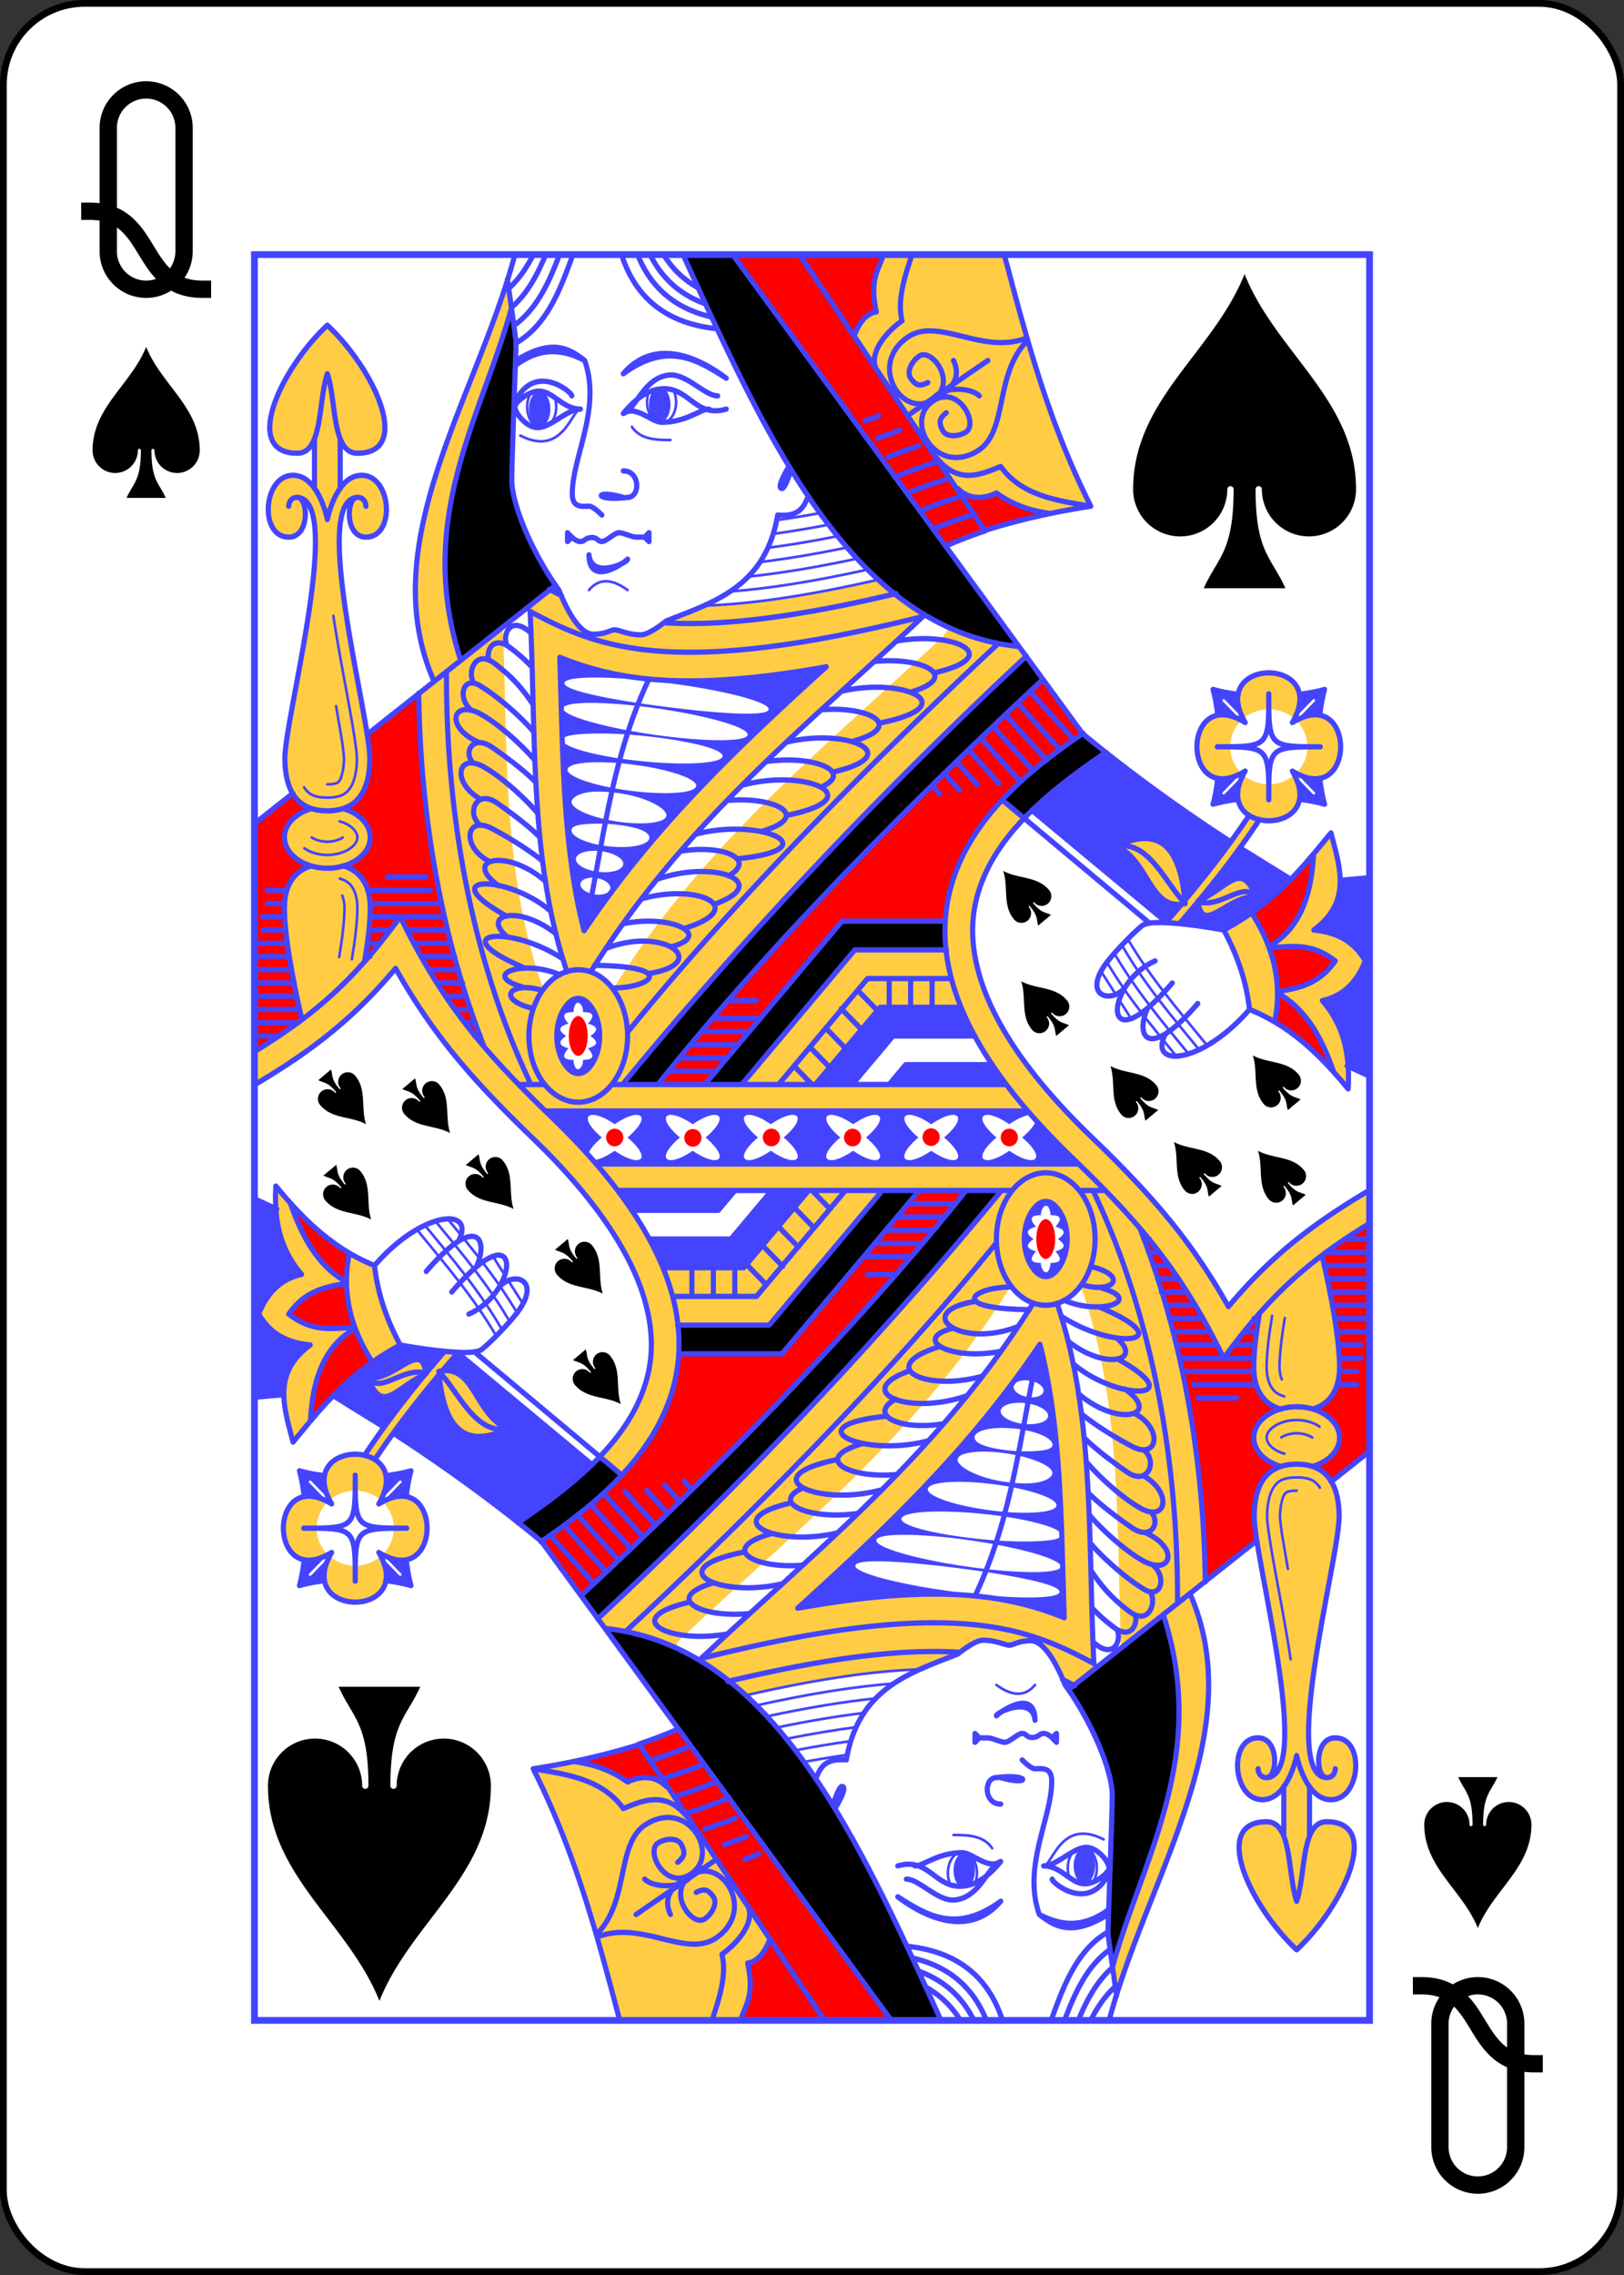 <svg xmlns="http://www.w3.org/2000/svg" xmlns:xlink="http://www.w3.org/1999/xlink" width="240" height="336" viewBox="-120 -168 240 336" preserveAspectRatio="none"><rect x="-120" y="-168" width="240" height="336" fill="#333333" stroke="none"/><defs><path id="A" d="M-82.4-130.4H82.4v260.8H-82.4z"/></defs><symbol id="B" viewBox="-500 -500 1000 1000" preserveAspectRatio="xMinYMid"><path d="M-260 100c300 0 220 360 520 360M-175 0v-285a175 175 0 0 1 350 0v570a175 175 0 0 1-350 0z" stroke="#000" stroke-width="80" stroke-linecap="square" stroke-miterlimit="1.5" fill="none"/></symbol><symbol id="C" viewBox="-600 -600 1200 1200" preserveAspectRatio="xMinYMid"><path d="M0-500c100 250 355 400 355 685a150 150 0 0 1-300 0 10 10 0 0 0-20 0c0 200 50 215 95 315h-260c45-100 95-115 95-315a10 10 0 0 0-20 0 150 150 0 0 1-300 0c0-285 255-435 355-685z"/></symbol><symbol id="D" preserveAspectRatio="none" viewBox="0 0 1300 2000"><path fill="#fc4" d="M635.396 0l216.47 312.338c43.24-13.22 86.964-22 123.133-27.338-50.098-96.776-75.106-190.846-100.89-285zm-339.87 27.285c-49.25 153.695-152.77 308.255-86.273 455.8l-17.434 13.45c1.765 151.1 30.085 286.572 74.54 398.61 18.126 21.287 38.562 42.116 61.48 64.115l11.338 10.62L901.48 970l-.414-.52-.36-.412c15.277 17.283 32.65 35.126 52.316 53.543C1030.143 1094.837 1080 1150 1130 1250c52.982-70.642 98.186-110.097 170-152.787v-37.602c-68.62 39.334-116.942 76.655-164.555 131.967-44.95-77.848-93.918-130.607-160.21-192.69-76.06-71.23-114.274-131.59-129.37-180.426s-8.908-86.603 7.95-120.97c28.317-57.727 91.514-102.355 139.07-133.863l-26.78-21.5c-69.568 45.97-172.88 123.534-159.996 244.348L699.86 787.5l-131.8 152.393-138.578-.03C578.06 763.3 745.83 594.028 899.188 455.1l-9.568-11c-28.867-3.02-55.644-10.376-80.518-21.428a32.41 32.41 0 0 1-7.943 11.234c-136.042 124.48-275.688 231.25-381.37 395.516l-27.332-17.584c109.236-169.792 252.13-278.72 386.762-401.9l17.514 6.863c-17.744-8.987-34.487-19.892-50.29-32.484-124.713 29.032-208.275 36.48-267.268 31.982 0 0-19.316 14.605-29.316 14.605-15 0-25.58-5.645-30.58-5.645s-10 5-25 5-30-25-40-50l-4.232-5.793-39.22 30.256 10.5-.545c7.172 138.453-1.258 281.236 43.03 408.135l-27.418 17.666a32.67 32.67 0 0 1-3.268-6.957C288.23 692.79 295.294 552.704 289.598 421.1l-69.703 53.773L240.1 458.28c-53.015-160.42 25.44-275.424 59.996-399.318zM85 80C30 130-15 225 50 225c9.343 0 15.216-5.7 19.6-15.6l-.055 54.807C63.117 255.8 55.22 250 45 250c-35 0-40 70-5 70 24.463 0 22.958-43.082 10.813-44.932 53.482 5.086-15.81 250.164-15.303 296.22.268 24.388 6.628 48.737 31.463 56.21C48.177 632.494 35 645.17 35 660c0 14.308 12.266 26.61 30.385 32.256C41.675 699.576 35 720.74 35 740c0 36.244 13.136 96.132 20.518 126.33 27.087-19.784 50.566-40.9 73.322-66.11C132.148 778.915 135 756.9 135 740c0-19.4-6.772-40.73-30.848-48.04 13.875-5.208 25.13-15.37 30.848-31.96 0-14.833-13.182-27.51-30.787-32.898 24.057-8.658 30.018-32.217 30.277-55.812.506-46.057-68.784-291.135-15.303-296.22C107.042 276.918 105.537 320 130 320c35 0 30-70-5-70-10.834 0-19.06 6.522-25.074 15.02l.326-55.742C104.5 219 110.42 225 120 225c65 0 20-95-35-145zm641.48 287.838c-86.625 19.835-151.788 28.17-200.805 29.242-14.225 6.274-30.072 11.922-45.78 18.96 58.993 4.5 142.554-2.95 267.197-32.037-7.753-5.207-14.39-10.77-20.613-16.164zM356 456.13c29.627 11.745 64.914 21.56 110.03 25.15 51.303 4.084 115.556.486 200.564-14.404C568.012 554 468.16 644.256 384.25 765.713 359.238 670.907 359.54 564.676 356 456.13zm826.5 17.62c-24.04 0-48.056 17.347-29.86 52.023A45 42.5 0 0 1 1182.5 515a45 42.5 0 0 1 29.865 10.764c18.187-34.67-5.827-52.014-29.865-52.014zm-54.69 47.48c-45.248.775-37.642 97.738 22.793 66.217A45 42.5 0 0 1 1137.5 557.5a45 42.5 0 0 1 13.111-29.943c-8.69-4.533-16.298-6.438-22.803-6.326zm109.383 0c-6.503-.11-14.108 1.792-22.793 6.322A45 42.5 0 0 1 1227.5 557.5a45 42.5 0 0 1-13.109 29.943c60.443 31.534 68.05-65.438 22.8-66.213zm-24.83 67.994A45 42.5 0 0 1 1182.5 600a45 42.5 0 0 1-29.865-10.764c-11.987 22.852-5.63 38.17 6.973 45.96-23.682 34.464-48.94 66.026-74.95 96.207-5.493-55.707-26.207-85.944-79.658-61.402 37.225 16.128 38.57 70.317 75.95 65.697l-17.697 20.102 15.207 1.887 21.61-24.854c5.193 39.08 35.07-7.575 67.213-5.5-16.48-41.743-32.05-10.505-66.48 4.637 24.57-28.866 48.407-59.083 70.803-91.955 26.568 6.128 61.74-10.798 40.754-50.79zM1255 655c-32.963 38.744-63.867 77.98-125 110 16.82 30.213 26.654 60.208 30 90 47.23 18.324 82.887 51.837 115 90 2.342-37.044-4.297-71.387-30-100 23.35-5 40.003-20.02 50-45-14.528-24.402-35.976-32.7-60-35 44.875-32.167 30.266-71.34 20-110zM811.885 817.785c10.865 41.665 35.342 88.007 78.586 139.424l-14.22-17.254-286.463-.06 64.605-.457 75.19-86.94 93.883-.34c-4.903-11.907-8.743-23.39-11.582-34.375zM377.5 842.5c4.423 0 9.318 2.003 14.867 9.24S402.5 871.022 402.5 885s-4.584 26.022-10.133 33.26-10.444 9.24-14.867 9.24-9.318-2.003-14.867-9.24S352.5 898.978 352.5 885s4.584-26.022 10.133-33.26 10.444-9.24 14.867-9.24z"/></symbol><symbol id="E" preserveAspectRatio="none" viewBox="0 0 1300 2000"><path fill="red" d="M557.518 0l248.45 330.457 45.047-18.46L635.367 0zm78.02 0l63.766 90.75C710 65 725 65 725 65c-8.493-38.22 3.315-47.896 8.2-65zM820 265l31.867 47.338c25.64-7.84 51.452-14.113 75.787-19.072C907.758 290.72 885.52 284.657 865 270c-10 5-30 10-45-5zm99.127 216.287c-154.982 139.73-323.574 305.79-448.77 458.725L525 940l160-185h120.418l-.055-.412c6.374-102.762 97.5-170.658 160.412-212.23zm-727.42 15.563l-60.258 46.652c1.93 12.046 3.108 21.693 3.04 27.787-.26 23.595-6.22 47.154-30.277 55.813C121.818 632.49 135 645.167 135 660c-5.718 16.588-16.972 26.75-30.848 31.96C128.23 699.27 135 720.6 135 740c0 16.9-2.852 38.915-6.16 60.22l-5.873 6.395c15.6-16.646 30.96-35.183 47.033-56.613 30.25 60.502 60.45 104.592 96.857 145.715-44.955-112.6-73.273-248.08-75.15-398.865zM44.53 610.36L0 644.615v258.168c30.798-18.317 56.707-36.047 80.428-55.885-8 6.672-16.27 13.12-24.9 19.432C48.136 836.132 35 776.244 35 740c0-19.26 6.675-40.424 30.385-47.744C47.266 686.61 35 674.308 35 660c0-14.83 13.177-27.506 31.973-32.502-10.444-3.142-17.61-9.277-22.44-17.137zm1190.098 68.797l-1.12 1.047c-20.054 23.043-41.87 45.665-71.744 65.723 27.117 39.37 36.653 80.374 27.744 123.13 25.44 14.765 47.233 33.87 67.875 55.842-10.1-28.954-26.957-68.052-64.62-89.363 37.1-5.814 52.6-16.02 67.236-35.535-28.578-21.248-50.476-15.945-77.303-15.67 39.15-21.896 49.937-64.783 51.932-105.172zM110.746 819.238l-2.373 2.346 2.373-2.346zm-5.152 5.05l-2.307 2.223 2.307-2.223zm-5.262 5.006l-6.273 5.78 6.273-5.78zm-6.54 6.02l-4.43 3.94 4.43-3.94zM377.5 862.5a11 22.5 0 0 0-11 22.5 11 22.5 0 0 0 11 22.5 11 22.5 0 0 0 11-22.5 11 22.5 0 0 0-11-22.5zm225.176 127.465a10 10 0 0 0 0 20 10 10 0 0 0 0-20zM420 990a10 10 0 1 0 0 20 10 10 0 1 0 0-20zm91.133.4a10 10 0 1 0 0 20 10 10 0 1 0 0-20z"/></symbol><symbol id="F" preserveAspectRatio="none" viewBox="0 0 1300 2000"><path fill="#44f" d="M472.5 150a12.5 20 0 0 0-12.5 20 12.5 20 0 0 0 12.5 20 12.5 20 0 0 0 12.5-20 12.5 20 0 0 0-12.5-20zm-140 5a12.5 20 0 0 0-12.5 20 12.5 20 0 0 0 12.5 20 12.5 20 0 0 0 12.5-20 12.5 20 0 0 0-12.5-20zM356 456.13c3.55 108.548 3.248 214.78 28.26 309.584C468.16 644.256 568.012 554 666.584 466.875c-85.008 14.9-149.262 18.49-200.564 14.404-45.115-3.592-80.402-13.405-110.03-25.15zm42.926 22.922c22.576.103 52.528 2.344 83.498 6.246 65.746 8.284 118.153 21.66 117.055 29.873s-56.31 5.08-122.053-3.205-117.118-18.58-116.027-26.793c.534-4.02 14.072-6.23 37.527-6.12zM1117.5 492.5c2.4 8.404 4.227 18.25 5.475 28.844v.36c7.388-1.364 16.466.084 27.232 5.623l-21.268-21.268a1.5 1.5 0 1 1 2.121-2.121l21.268 21.268c-5.53-10.748-6.98-19.813-5.63-27.193-10.73-1.25-20.702-3.086-29.2-5.514zm130 0c-8.425 2.407-18.3 4.234-28.924 5.482h-.28c1.36 7.386-.087 16.46-5.623 27.223l21.266-21.266a1.5 1.5 0 1 1 2.121 2.121l-21.268 21.268c10.757-5.534 19.827-6.984 27.21-5.627v-.172c1.25-10.665 3.08-20.576 5.496-29.03zm-853.6 15.258c20.384.103 47.43 2.344 75.393 6.246 59.364 8.284 106.684 21.66 105.69 29.873s-49.917 8.157-109.277-.127-106.684-21.66-105.69-29.873c.486-4.02 12.71-6.227 33.885-6.12zm7.695 34.68c15.094-.075 32.615.814 50.48 2.563 51.5 5.04 94.008 14.752 93.676 23.004s-42.347 10.855-93.85 5.814-92.983-15.817-92.65-24.068c.203-5.087 15.52-7.18 42.346-7.312zM992.4 563.53c-26.288 17.83-58.004 39.716-85.844 65.822L1063.252 755.8l17.697-20.102c-37.378 4.62-38.724-49.57-75.95-65.697 53.45-24.542 74.165 5.695 79.658 61.402 18.288-21.222 36.202-43.132 53.46-66.25-50.496-31.9-99.368-65.632-145.71-101.62zm92.248 167.87l-3.71 4.295c1.306-.16 2.653-.388 4.05-.697l-.342-3.598zm-21.406 24.396l1.324 1.023C1092.824 758.22 1130 765 1130 765c33.235-17.408 57.528-36.95 78.082-57.385l-59.21-35.72c-15.553 20.888-31.646 40.782-48.066 60.072 34.43-15.142 49.998-46.38 66.48-4.637-32.143-2.075-62.02 44.58-67.213 5.5l-21.61 24.854zm-663.367-180.81c12.14-.075 26.23.814 40.598 2.563 41.42 5.04 74.783 15.817 74.516 24.068s-34.06 10.855-75.48 5.814-74.783-15.817-74.516-24.068c.164-5.087 13.308-8.243 34.883-8.377zm814.908 12.684l21.268 21.268a1.5 1.5 0 1 1-2.121 2.121l-21.266-21.266c5.537 10.764 6.984 19.84 5.62 27.227h.322c10.61 1.248 20.47 3.074 28.883 5.48-2.428-8.497-4.263-18.47-5.512-29.2-7.38 1.352-16.447-.1-27.195-5.63zm-64.588.002c-10.75 5.53-19.816 6.98-27.197 5.627v.072c-1.25 10.702-3.085 20.648-5.508 29.127 8.497-2.428 18.47-4.265 29.2-5.514-1.352-7.38.1-16.446 5.63-27.193l-21.268 21.268a1.5 1.5 0 1 1-2.121-2.121zM399.95 608.22c7.756-.014 16.34.596 25.05 1.78 30.5 4.147 55.198 16.746 55.244 25s-24.648 11.585-55.16 7.438-55.282-14.2-55.328-22.453c-.032-5.623 11.687-11.73 30.195-11.764zm2.94 36.283A138.68 138.68 0 0 1 415 645c25.086 2.107 44.778 7.028 45.422 14.98s-19.17 12.686-44.256 10.578-45.944-10.26-46.588-18.21c-.523-6.467 13.793-7.764 33.314-7.842zm-6.37 30.78c1.538.001 3.102.06 4.674.18 15.244 1.152 28.128 7.433 28.78 14.027s-11.178 11.008-26.422 9.855-28.128-7.433-28.78-14.027c-.573-5.812 8.608-10.048 21.748-10.035zm-2.72 30.47c.975.002 1.966.05 2.963.145 9.66.914 17.828 5.9 18.242 11.133s-7.086 8.737-16.748 7.822-17.828-5.9-18.242-11.133c-.365-4.614 5.455-7.977 13.785-7.967zm906.2.078l-34.277 2.855c.225 20.003-6.783 39.153-30.72 56.31 24.024 2.3 45.472 10.598 60 35-9.997 24.98-26.65 40-50 45 19.682 21.9 28.177 47.183 30.03 74.453l.01.008L1300 930.555zm-167.266 64.205l.705 1.34-.705-1.34zm3.04 5.883l.254.498-.254-.498zm2.676 5.484l.637 1.357-.637-1.357zm2.455 5.324l.54 1.2-.54-1.2zm2.596 5.984l.62 1.506-.62-1.506zm2.07 5.117l.594 1.508-.594-1.508zm2.342 6.188l.564 1.592-.564-1.592zm1.732 4.965l.61 1.814-.61-1.814zm2.027 6.266l.537 1.805-.537-1.805zm1.47 5l.533 1.914-.533-1.914zM377.5 842.5c-4.423 0-9.318 2.003-14.867 9.24S352.5 871.022 352.5 885s4.584 26.022 10.133 33.26 10.444 9.24 14.867 9.24 9.318-2.003 14.867-9.24S402.5 898.978 402.5 885s-4.584-26.022-10.133-33.26-10.444-9.24-14.867-9.24zm-.273 4.795c2.956.088 5.95 5.08 5.95 10.705 10.93-.11 14.677 3.31 5.676 13 13.697 3.744 10.645 8.7 2.838 14 7.808 5.3 10.86 10.256-2.838 14 9.002 9.69 5.255 13.11-5.676 13 0 10-9.46 18-11.352 0-10.93.11-14.677-3.31-5.676-13-13.697-3.744-10.645-8.7-2.838-14-7.808-5.3-10.86-10.256 2.838-14-9.002-9.69-5.255-13.11 5.676-13 .828-7.875 3.103-10.773 5.402-10.705zm352.357 5.205l-75.19 86.94 43.004-.04L744.445 885H840l-15-32.5zm29.723 65l-19.23 22.236 136.174.22L860 917.5zm-104.135 52.42l-315.76.18c2.44 2.48 4.988 4.874 7.566 7.29 15.37 14.394 29.32 28.433 41.9 42.127 1.07-4.444 6.05-11.13 16.11-19.516-30-25-15-35 15-15 30-20 45-10 15 15 30 25 15 35-15 15-11.07 7.38-20.085 10.664-25.562 10.63l3.906 4.38 256.418-.133zm-170.012 4.445c5.45-.146 14.6 3.135 25.84 10.635 30-20 45-10 15 15 30 25 15 35-15 15-30 20-45 10-15-15-18.75-15.625-19.922-25.39-10.84-25.635zm91 0c5.45-.146 14.6 3.135 25.84 10.635 30-20 45-10 15 15 30 25 15 35-15 15-30 20-45 10-15-15-18.75-15.625-19.922-25.39-10.84-25.635z"/></symbol><symbol id="G" preserveAspectRatio="none" viewBox="0 0 1300 2000"><path d="M499.674 0c99.157 212.426 198.842 423.784 391.404 444.248L557.508 0zM299.898 59.855C265.54 182.854 187.085 297.86 240.1 458.28l109.775-85.334C322.205 333.64 300 282.3 300 255c0-20 5.003-150 5-155-.001-2.004-2.41-19.274-5.102-40.145zM899.9 454.842C746.55 593.77 578.784 763.04 429.508 939.47l40.848.543c125.198-152.936 293.79-318.994 448.6-458.633zM965.7 542.3c-28.872 19.187-64.125 44.128-93.98 75.523l25.55 20.043c30.23-29.844 65.96-54.6 95.6-73.98-9.28-6.88-18.47-14.107-27.172-21.588zM685 755L525.102 939.883 570 940l129.86-152.5h106.79L805 755z"/></symbol><symbol id="H" preserveAspectRatio="none" viewBox="0 0 1300 2000"><path stroke="#44f" stroke-linecap="round" stroke-linejoin="round" stroke-width="6" fill="none" d="M435 885a57.5 75 0 0 1-57.5 75 57.5 75 0 0 1-57.5-75 57.5 75 0 0 1 57.5-75 57.5 75 0 0 1 57.5 75m-17.923 55h458.95m-567.756 0h28.757m2.463 30h561.987M131.845 543.196l219.2-168.607M0 644.615l44.832-34.486m1093.334 55.053c-60.174-38-118.04-78.63-172.87-122.725m243.284 165.45l-59.89-36.12M557.518 0l407.928 542.578m334.284 517.187c-68.477 39.278-116.733 76.573-164.284 131.813-44.95-77.848-93.918-130.607-160.21-192.69-76.06-71.23-114.274-131.59-129.37-180.426s-8.908-86.603 7.95-120.97c28.317-57.727 91.513-102.355 139.07-133.864M499.685.037c99.152 212.415 198.83 423.74 390.656 443.814m-525.977 368.46c-44.288-126.9-35.856-269.682-43.028-408.135 76.717 39.852 163.357 77.44 457.882 5.76-134.632 123.19-277.526 232.116-386.762 401.91m-36.48-355.722c29.63 11.748 64.92 21.562 110.043 25.154 51.306 4.084 115.563.486 200.578-14.406C568.02 554 468.206 644.355 384.352 765.734c-24.965-94.927-24.797-201.063-28.375-309.61m511.366-15.72c-147.713 133.67-306.904 290.168-431.25 439.03M223.892 472.87c-.823 183.17 37.986 343.482 98.116 466.27m-130.51-442.427c2.086 150.922 30.405 286.392 75.553 398.74m162.457 44.016C578.783 763.04 746.552 593.77 899.91 454.84m-429.556 485.17c125.198-152.936 293.8-318.994 448.6-458.633M525 940l160-185h120.42M567.926 940.05L699.86 787.5h106.79M611.465 939.4L714.723 820h97.264M654.392 939.44l75.192-86.94h93.897m-126.085 86.9l47.05-54.4h95.046m-99.416 54.736l19.23-22.236H860m46.392-288.077l157.394 127.254M871.924 617.813l171.32 139.198M459.62 481.348C414.87 573.513 406.452 669.627 385 765M303.656-.002c-44.562 162.79-165.042 327.08-94.233 483.475M240.1 458.28c-53.015-160.42 25.44-275.425 59.996-399.32M805.81 330.134c14.888-6.445 30.422-12.16 46.15-17.214M.097 902.74C71.866 860.067 117.037 820.617 170 750c50 100 99.857 155.164 176.98 227.39 281.56 263.684 94.15 409.61-13.084 480.47M377.5 842.5c4.423 0 9.318 2.003 14.867 9.24S402.5 871.022 402.5 885s-4.584 26.022-10.133 33.26-10.444 9.24-14.867 9.24-9.318-2.003-14.867-9.24S352.5 898.978 352.5 885s4.584-26.022 10.133-33.26 10.444-9.24 14.867-9.24M1130 765c16.82 30.213 26.654 60.208 30 90 47.23 18.324 82.887 51.837 115 90 2.342-37.044-4.297-71.387-30-100 23.35-5 40.003-20.02 50-45-14.528-24.402-35.976-32.7-60-35 44.875-32.167 30.266-71.34 20-110-32.963 38.744-63.867 77.98-125 110m170-59.167l-34.324 2.86M1300 930.555l-26.17-11.632m-81.102-82.498c37.7 20.42 54.567 59.52 65.28 89m-75.038-140.513c26.555-.87 48.454-6.172 77.03 15.077-14.637 19.516-30.136 29.72-67.2 34.643m41.83-155.485c-1.995 40.39-12.783 83.276-52.204 104.577m-20.082-38.31c26.538 39.875 36.074 80.877 26.98 123.434M1130 765s-82.168-15-95-5-32.97 31.307-40 40c-31.97 39.527 3.645 49.73 20 30m35-30c-59.312 25.45-64.226 120.615 20 25m-28.807 28.53c-14.944 32.294.758 60.3 58.5-5.248m-37.508 34.3c-21.19 38.702 41.57 35.553 97.815-27.59m-96.748-99.2c33.572-37.624 66.287-76.827 96.446-120.735m-81.24 122.622c32.493-36.683 64.095-75.006 93.255-117.826M1085 735c-4.952-58.002-25.404-90.068-80-65 38.526 16.69 38.618 74.158 80 65m-80-65c37.807-6.254 56.14 40.797 80 65m15-2.668c35-15 50.673-47.07 67.282-5-32.282-2.084-62.282 45-67.282 5m.066.514c26.326 8.267 52.462-23.905 67.216-5.514M1155 585c-75 45-75-100 0-55-45-75 100-75 55 0 75-45 75 100 0 55 45 75-100 75-55 0m87.5-27.5c-60 0-60 0-60-60 0 60 0 60-60 60 60 0 60 0 60 60 0-60 0-60 60-60m-119.526-36.157c-1.248-10.594-3.073-20.44-5.474-28.843 8.577 2.45 18.654 4.3 29.498 5.55m-.243 118.928c-10.75 1.25-20.742 3.1-29.255 5.522 2.423-8.48 4.258-18.424 5.507-29.126m118.94-.388c1.25 10.85 3.1 20.933 5.552 29.514-8.414-2.404-18.274-4.23-28.883-5.478m-.04-119.038c10.625-1.248 20.5-3.076 28.924-5.483-2.415 8.453-4.247 18.364-5.495 29.03M357.96 386.26l-14.283-7.126m404.393 4.804c-125.618 29.15-209.18 36.6-268.277 33.14M356 456.13c29.627 11.745 64.914 21.56 110.03 25.15 51.303 4.084 115.556.486 200.564-14.404C568.012 554 468.16 644.256 384.25 765.713 359.238 670.907 359.54 564.676 356 456.13M85 135c10.787 31.13 5 90 35 90 65 0 20-95-35-145-55 50-100 145-35 145 30 0 24.213-58.87 35-90M40 285s0-10 10-10c12.88 0 15 45-10 45-35 0-30-70 5-70 30 0 40 50 40 50s10-50 40-50c35 0 40 70 5 70-25 0-22.88-45-10-45 10 0 10 10 10 10m-10-10c-55 2.668 15 250 14.49 296.29C134.168 600.673 125 630 85 630s-49.168-29.327-49.49-58.71C35 525 105 277.668 50 275m20-10.016v-56.65m30 56.856v-56.445m3.206 418.65C121.818 632.488 135 645.167 135 660c0 19.33-22.386 35-50 35s-50-15.67-50-35c0-14.83 13.177-27.506 31.782-32.604m-.85 65.08C41.675 699.577 35 720.74 35 740c0 36.244 13.136 96.133 20.364 126.343m73.005-65.666C132.147 778.914 135 756.9 135 740c0-19.4-6.772-40.73-31.462-47.677M256.892 885h6.386M0 885h28.737m216.834-15h11.9M0 870h51.088m182.582-15h18.578M0 855h52.54m170.39-15h24.093M0 840h49.346m163.424-15h29.898M0 825h46.444m156.748-15h34.543M0 810h43.54m150.942-15h38.897m-103.918 0h5.225M0 795h40.638m145.427-15h42.96m-97.242 0h14.514M0 780h38.316m139.912-15h46.734m-91.146 0h24.673M10 765h26.284m98.403-15h86.502M10 750h24.543m100.435-15h83.018M15 735h20.123m97.532-15H205m-190 0h22.845M155 705h45m125-195c-11.823-17.57-24.455-31.947-45.42-47.163-21.678-15.732-32.015 9.636-23.863 22.705M325 540c-13.684-15.717-40.727-39.318-62.257-51.807-20.397-11.832-26.523 15.1-9.535 27.995m73.44 56.35c-13.684-15.717-40.423-39.856-62.257-51.807-33.042-18.086-43.84 14.16-2.743 31.807m68.033 79.606c-13.684-15.717-40.423-39.856-62.257-51.807-30.812-16.866-37.656 16.866-5.116 35.807m65.76-18.456c-13.86-13.6-33.316-27.705-50.773-39.513-22.074-14.93-34.105 4.474-22.836 17.226m77.737 83.987c-13.77-13.233-32.62-26.885-49.583-38.358-24.045-16.263-36.173 12.272-19.252 25.316m72.12 40.26c-16.237-12.964-39.967-26.862-58.055-36.27-31.27-16.26-36.887 20.48-3.298 37.12m65.315 22.485c-45.63-38.6-98.24-25.3-54.442 5.056m60.578 28.858c-49.783-42.234-140.14-42.27-51.454 5.5m65.03 48.07c-62.846-40.07-141.74-29.44-43.897 10.66m40.895 7.628c-43.416-18.163-92.79.2-43.97 13.658m23.615 4.177c-36.462-11.384-55.926 9.427-11.424 20.21m-.735-386.375c-7.192-7.586-15.5-14.892-25.86-22.4-17.52-12.715-26.72.327-25.123 12.49m49.503-29.247l-4.06-3.014c-19.412-14.087-28.607 3.442-24.227 16.36m57.628 327.772c-41.83-32.623-87.13-22.987-57.826 2.6M396.5 805.034c97.552 1.04 65.936 25.615 21.194 25.634m-7.5-44.952c31.88-11.92 60.58-9.172 74.958-1.63 16.817 8.823 14.04 24.205-26.164 30.35m-28.448-56.704c58.577-11 103.695 13.95 55.485 26.19m-34.41-54.317c67.42-18.097 125.455 10.742 49.426 33.663m-31.897-55.65c69.253-23.47 135.427 4.475 67.152 28.145m-39.27-60.03c50.502-8.008 88.675 9.666 55.55 28.022m-38.523-47.188c77.254-19.945 157.955 17.262 48.763 27.753m-11.9-66c57.176-5.002 100.01 18.027 40.226 35.034m-22.25-52.405c75.248-19.798 151.842 14.61 51.224 34.336m-23.275-61.12c55.645-7.643 102.468 11.747 64.246 28.765m-40.35-50.813c71.57-16.516 140.665 14.62 53.46 34.064m-13.463-70.602c57.115-4.525 99 18.874 36.455 35.786m-12.802-56.768c73.88-16.895 144.864 16.9 43.68 36.08m-5.273-69.844c57.765-5.504 101.75 17.66 42.025 34.797m-16.4-57.86c68.018-11.92 127.59 17.438 43.802 36.027m-146.68-199.93C640.452 285.48 635.593 297.26 610 295c-14.372 81.302-73.773 98.388-130 120 0 0-19.42 15.646-29.42 15.646-15 0-25.58-5.646-30.58-5.646s-10 5-25 5-30-25-40-50c-30-40-55-96.045-55-125 0-20 5.003-150 5-155-.002-3.09-5.728-42.446-10.104-72.074M622.933 240.32c-6.317 10.23-13.74 24.42-7.933 24.68 2.734.12 6.97-10.378 10.244-19.906m278.917 249.72L954.724 549M890 508.204l48.735 52.216m-63.377-39.332l48.02 51.45m-61.73-37.568l46.154 49.45m-60.775-36.544l45.963 49.246m-60.147-35.872l35.288 37.81m-49.458-24.42l24.026 25.742m-38.824-13.026l17.842 19.116m-31.643-5.332l8.928 9.566M482.76 925h55.42m-42.282-15h55.008M508.2 895h55.83m-42.693-15h55.42m-42.282-15h55.42m-36.946-20H585m205-25v32.5M765 820v32.5M740 820v32.5m-36.732-19.232l22.578 22.578m-41.757-1.757l23.4 23.4m-41.552-1.552l22.783 22.783m-40.525-.525l22.578 22.578m-41.552-1.552l20.73 20.73m141.345-629.195c15.63-6.297 31.834-11.835 48.115-16.7m-63.254-3.714c15.845-6.355 32.273-11.933 48.765-16.813m-64.1-3.053c16.18-6.504 32.973-12.196 49.824-17.16m-64.098-1.096c16.426-6.796 33.542-12.736 50.76-17.9m-58.186-5.144c11.718-4.608 23.734-8.797 35.842-12.6m-48.416-8.347c8.464-3.276 17.075-6.335 25.756-9.19m-40.617-10.697l16.37-5.825M900.41 94.432c-51.863 19.822-103.68-24.662-138.977-.8C715 125 755 185 789.335 165.19 821.135 146.84 790 105 775 115c-9.303 6.202-14.888 18.31-10 25 6.18 8.46 10.49 9.628 20 5m116.467-47.867c-39.705 38.323-22.12 103.88-58.726 125.388-48.317 28.39-85.238-33.553-52.57-56.007 30.256-20.796 54.606 25.324 39.12 34.554-9.604 5.724-22.937 5.55-26.87-1.743-4.972-9.22-4.172-13.613 4.102-20.203M765 180l90-60m-10 40c-10-10-45.467-11.357-55 5 22.008-11.038 34.763-24.757 25-45m-20 110c25 30 50 20 75 10 24.055 32.765 64.66 38.666 105 45M725 130c-10-20 15-45 30-55-5.85-23.05 2.707-49 11.594-74.995M700 90c10-25 25-25 25-25-8.483-38.172 3.29-47.867 8.187-64.93M427.964.018c17.1 51.73 55.35 78.382 111.355 83.976M446.67.044c15.96 38.8 45.366 61.656 86.47 70.64M461.245.016c13.98 27.43 35.684 45.703 64.338 55.732M476.996.108c10.384 16.345 24.002 28.856 40.64 37.786M371.264.044c-14.92 40.152-30.346 80.03-66.568 100.24M355.61.044c-12.266 31.76-26.47 61.802-52.938 80.255M339.57.02c-9.837 23.176-21.68 44.5-39.856 59.863m25.442-59.8c-7.692 14.638-16.88 27.88-28.89 38.46M305 120c41.102-25.066 61.56-14.287 80 0 20 55-15 110-14.42 151.676.216 15.477 11.727 13.45 19.42 13.324 5-.08 15 10 15 10M305 125c29.586-20.976 55.476-17.507 80-5m45 125c20 0 20 30 5 30-40 5-40-10-5 0m-65 40v10l5-5-5-5m90 5l5-5v10l-5-5m-85 0s5 5 10 5 5.244-4 12.322-4.485C400 320 400 325 405 325s15-10 20-10 15 5 20 5h10m-65 20c3.07 28.452 45.614 8.69 45 5-5 5-44.772 31.85-45-5m40-205c51.536-36.72 85.865-16.182 120 5-35.405-25.982-85-45-120-5m110 25c-15 0-36.47-25.385-56.386-23.55C453.8 139.2 445 175 430 180c17.935-21.408 33.794-28.22 48.07-28.065C507.274 152.25 515 185 550 175m-120 5c15-10 32.81 10.043 45.174 9.945C504.082 189.717 519.494 175 530 175m-150 0c-20 0-30.874-19.165-47.032-20.3-12.34-.86-29.195 12.612-29.195 17.612 0 7.07 11.237 20.708 22.743 23.258 16.39 3.633 36.296-20.23 53.483-20.58m-75-10c22.643-42.75 64.953-9.492 65-5m450 105c15 15 35 10 45 5 20.52 14.656 42.757 20.72 62.683 23.23m-75.816 19.108C895.106 299.118 938.83 290.348 975 285 924.9 188.223 899.9 94.153 874.117-.002m-22.25 312.34C895.106 299.118 938.83 290.348 975 285 924.9 188.223 899.9 94.153 874.117-.002m-23.104 312L635.367 0m292.286 293.265C907.757 290.72 885.52 284.657 865 270c-10 5-30 10-45-5"/></symbol><symbol id="I" preserveAspectRatio="none" viewBox="0 0 1300 2000"><path stroke="#44f" stroke-linecap="round" stroke-linejoin="round" stroke-width="3" fill="none" d="M986.603 811.202l17.525 26.837m3.576 5.477l14.288 21.88M993.5 800.868c12.595 20.813 26.365 39.794 40.672 57.94m3.68 4.637l18.38 22.414m3.58 4.268l14.837 17.57m-72.35-116.42c25.655 42.892 56.33 77.957 86.527 113.77m-77.496-122.804c26.598 44.9 58.724 81.183 90.152 118.553m-83.262-125.392c27.228 45.115 59.987 81.6 91.79 119.595M92 409.1c5.346 34.4 12.365 69.897 17.98 99.543s9.608 54.847 9.523 62.492c-.145 13.187-2.604 25.095-7.352 32.22S101.334 615 85 615s-22.393-4.53-27.14-11.654m37.37-91.922l6.813 39c1.65 10.708 2.46 19.517 2.45 20.547-.126 11.422-3.037 21.37-4.834 24.068-1.554 2.333-1.96 2.67-3.316 3.332S91.78 600 85 600m14.244 41.86C113.484 645.758 120 654.053 120 660c0 3.875-2.134 8.183-8.246 12.46S95.97 680 85 680s-20.642-3.26-26.754-7.54m41.23 34.303c8.836 2.486 12.848 6.436 15.93 11.998S120 732.046 120 740c0 15.2-2.706 36.775-6.4 58.11m-10.64-137.828C99.903 662.338 92.86 665 85 665c-7.997 0-15.198-2.76-18.152-4.828m35.438 65.86c1.238 2.234 2.715 7.915 2.715 13.97 0 13.42-2.566 34.674-6.19 55.545M726.76 368.28c-86.906 19.393-152.067 27.73-201.92 29.296m190.774-40.986c-65.672 14.2-118.5 21.873-161.445 25.042m148.87-37.37c-49.768 10.383-91.885 16.912-127.756 20.523m115.505-33.013c-38.303 7.698-71.908 13.042-101.508 16.49m90.858-29.388c-30.036 5.827-57.09 10.165-81.515 13.253m71.583-26.36c-23.347 4.37-44.834 7.816-64.642 10.458m54-23.508c-18.048 3.24-34.946 5.9-50.783 8.073M390 380c11.945-13.956 27.22-12.698 45 0m5-185c10 15 30 15 45 15m-175-5c50 25 60-30 70-30m-29.98-12.945c1.143 3.178 1.786 6.766 1.786 10.564 0 13.036-7.58 23.604-16.933 23.604s-16.933-10.568-16.933-23.604c0-5.798 1.5-11.108 3.988-15.217m166.63-3.796c1.908 3.82 3.026 8.463 3.026 13.47 0 13.036-7.58 23.604-16.934 23.604s-16.933-10.568-16.933-23.604c0-4.033.725-7.83 2.004-11.15"/><use xlink:href="#C" height="90" width="90" transform="matrix(.766 -.625 .643 .745 1124.603 929.609)"/><use xlink:href="#C" height="90" width="90" transform="matrix(.766 -.625 .643 .745 1130.603 1037.609)"/><use xlink:href="#C" height="90" width="90" transform="matrix(.766 -.625 .643 .745 1032.603 1027.609)"/><use xlink:href="#C" height="90" width="90" transform="matrix(.766 -.625 .643 .745 958.603 941.609)"/><use xlink:href="#C" height="90" width="90" transform="matrix(.766 -.625 .643 .745 854.603 845.609)"/><use xlink:href="#C" height="90" width="90" transform="matrix(.766 -.625 .643 .745 833.603 720.609)"/></symbol><rect width="239" height="335" x="-119.5" y="-167.5" rx="12" fill="#fff" stroke="#000"/><use width="164.8" height="260.8" x="-82.4" y="-130.4" xlink:href="#D"/><use transform="rotate(180)" width="164.8" height="260.8" x="-82.4" y="-130.4" xlink:href="#D"/><use width="164.8" height="260.8" x="-82.4" y="-130.4" xlink:href="#E"/><use transform="rotate(180)" width="164.8" height="260.8" x="-82.4" y="-130.4" xlink:href="#E"/><use width="164.8" height="260.8" x="-82.4" y="-130.4" xlink:href="#F"/><use transform="rotate(180)" width="164.8" height="260.8" x="-82.4" y="-130.4" xlink:href="#F"/><use width="164.8" height="260.8" x="-82.4" y="-130.4" xlink:href="#G"/><use transform="rotate(180)" width="164.8" height="260.8" x="-82.4" y="-130.4" xlink:href="#G"/><use width="164.8" height="260.8" x="-82.4" y="-130.4" xlink:href="#H"/><use transform="rotate(180)" width="164.8" height="260.8" x="-82.4" y="-130.4" xlink:href="#H"/><use width="164.8" height="260.8" x="-82.4" y="-130.4" xlink:href="#I"/><use transform="rotate(180)" width="164.8" height="260.8" x="-82.4" y="-130.4" xlink:href="#I"/><use xlink:href="#B" height="32" width="32" x="-114.4" y="-156"/><use xlink:href="#C" height="26.769" width="26.769" x="-111.784" y="-119"/><use xlink:href="#C" height="55.68" width="55.68" x="36.088" y="-132.16"/><g transform="rotate(180)"><use xlink:href="#B" height="32" width="32" x="-114.4" y="-156"/><use xlink:href="#C" height="26.769" width="26.769" x="-111.784" y="-119"/><use xlink:href="#C" height="55.68" width="55.68" x="36.088" y="-132.16"/></g><use xlink:href="#A" stroke="#44f" fill="none"/></svg>